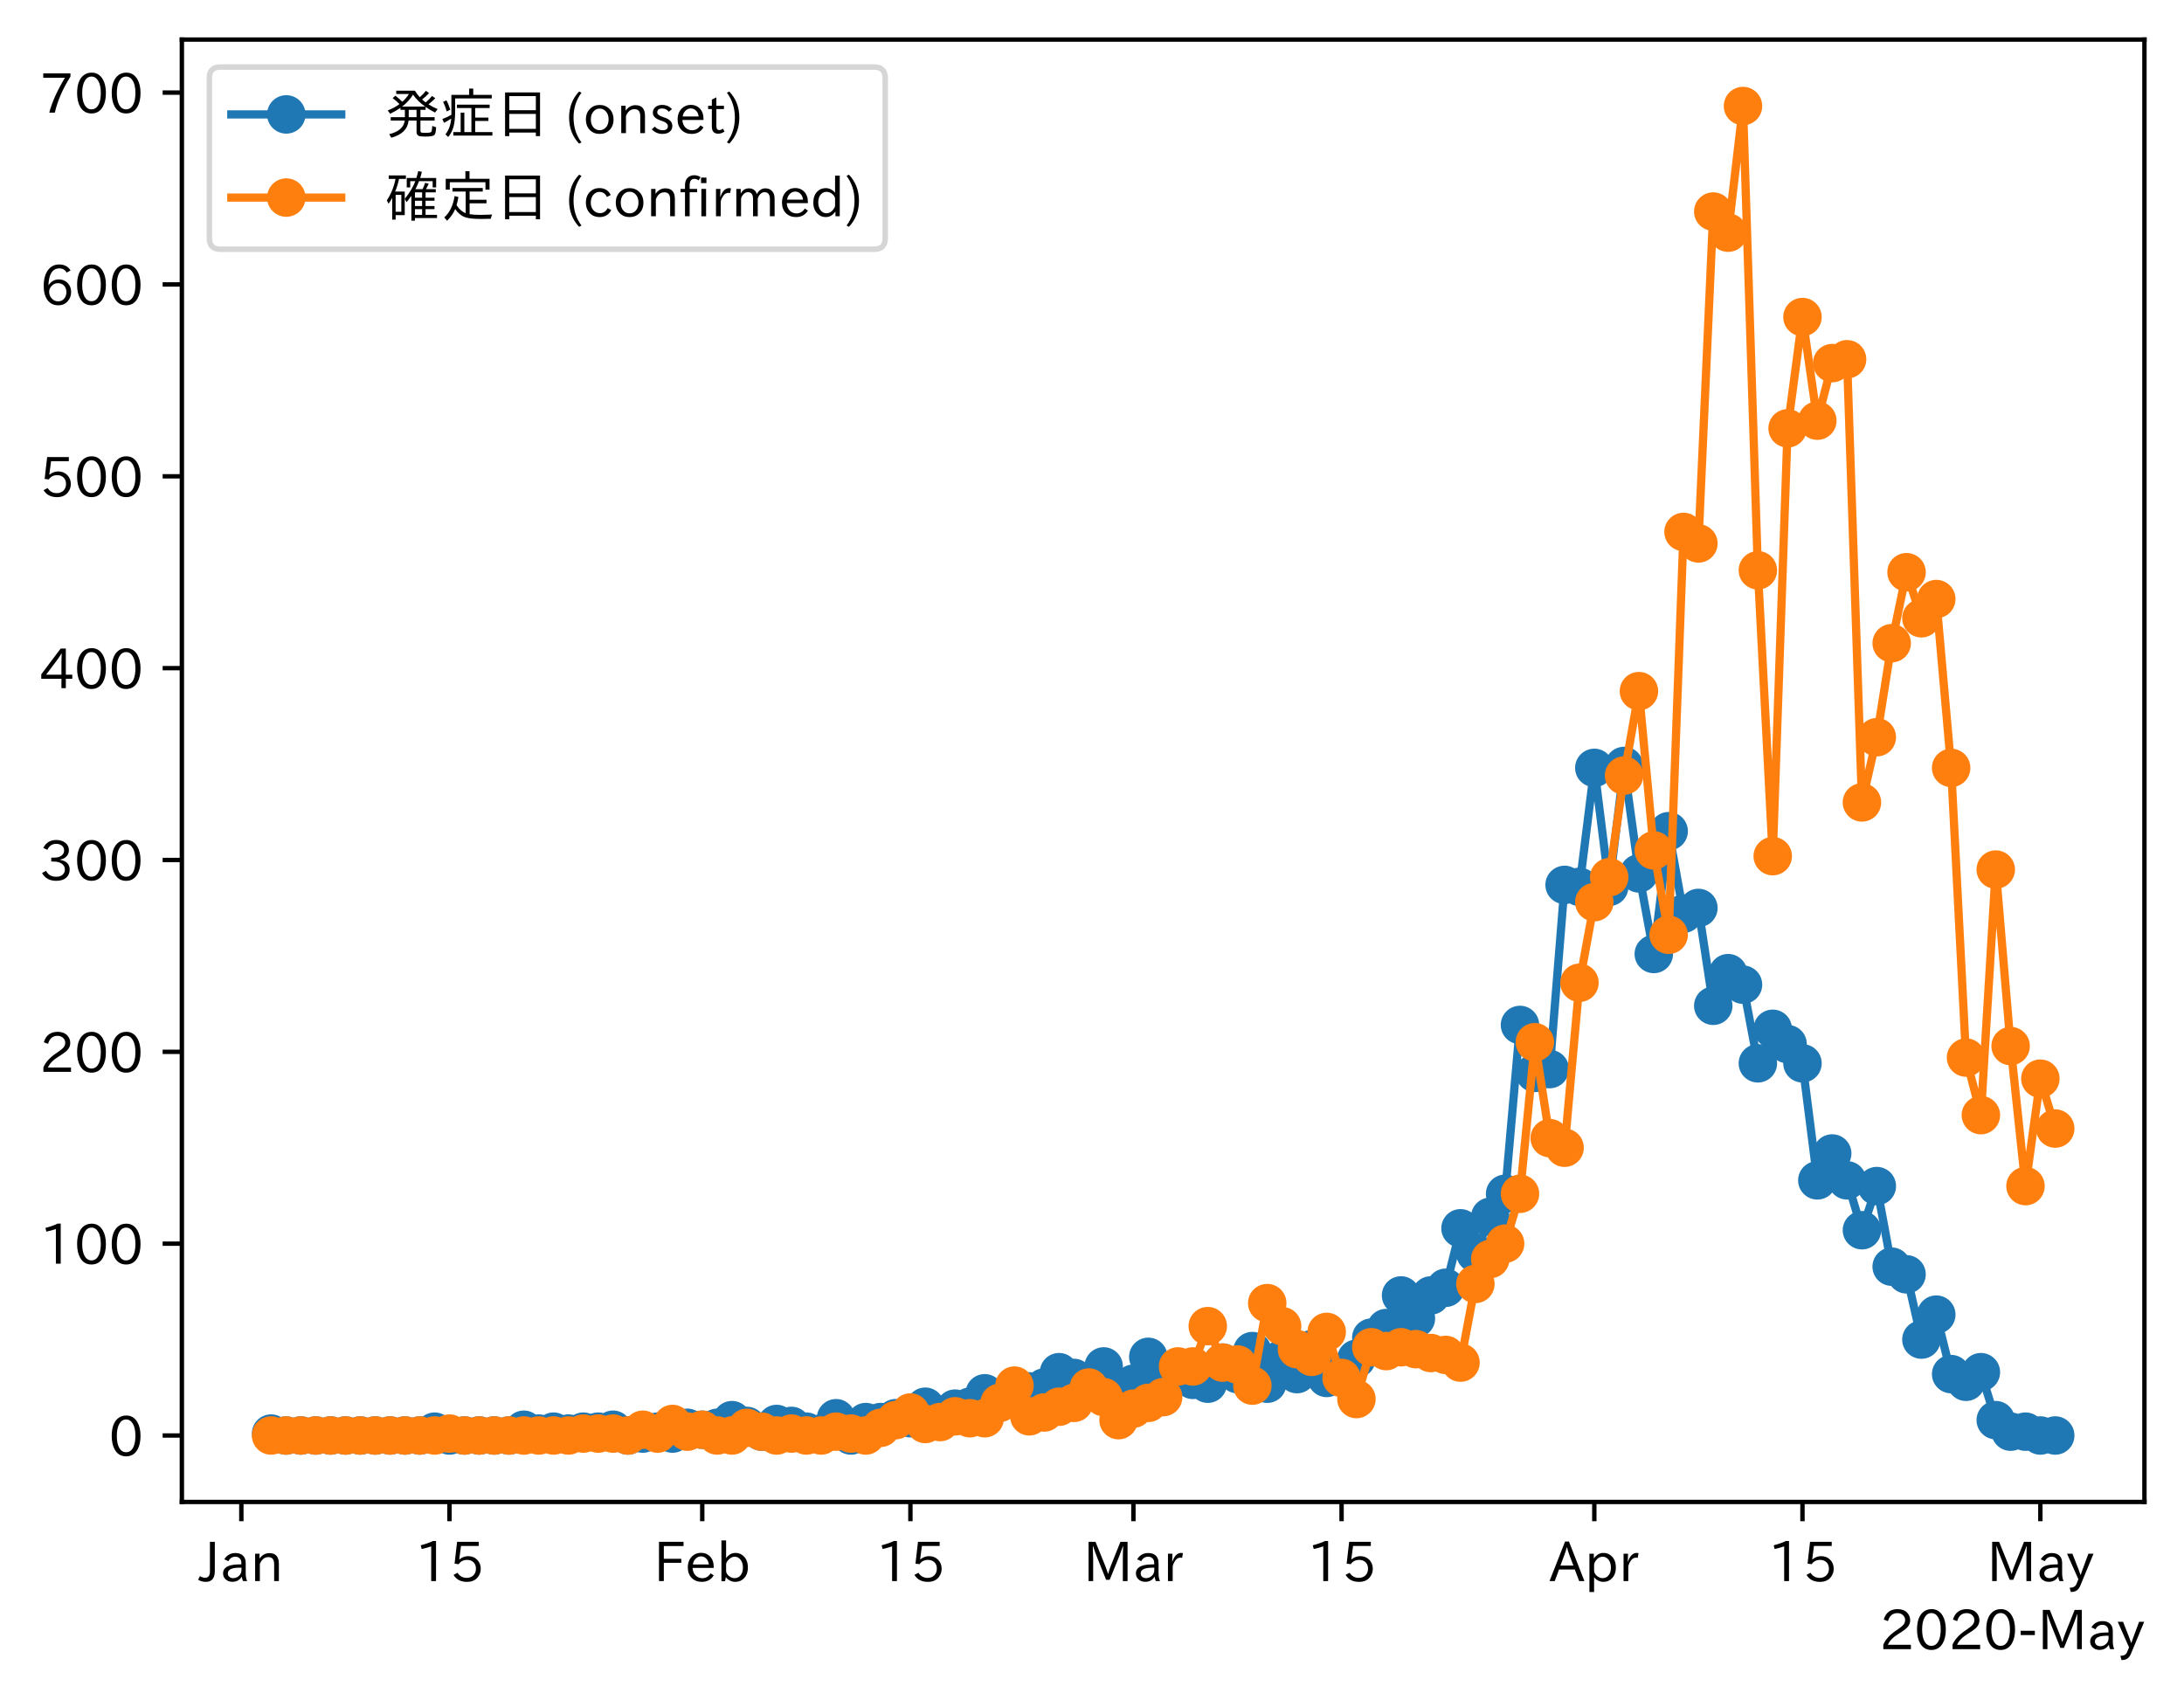 <?xml version="1.0" encoding="utf-8" standalone="no"?>
<!DOCTYPE svg PUBLIC "-//W3C//DTD SVG 1.1//EN"
  "http://www.w3.org/Graphics/SVG/1.1/DTD/svg11.dtd">
<!-- Created with matplotlib (https://matplotlib.org/) -->
<svg height="309.293pt" version="1.1" viewBox="0 0 397.415 309.293" width="397.415pt" xmlns="http://www.w3.org/2000/svg" xmlns:xlink="http://www.w3.org/1999/xlink">
 <defs>
  <style type="text/css">
*{stroke-linecap:butt;stroke-linejoin:round;}
  </style>
 </defs>
 <g id="figure_1">
  <g id="patch_1">
   <path d="M 0 309.293 
L 397.415 309.293 
L 397.415 0 
L 0 0 
z
" style="fill:#ffffff;"/>
  </g>
  <g id="axes_1">
   <g id="patch_2">
    <path d="M 33.095 273.312 
L 390.215 273.312 
L 390.215 7.2 
L 33.095 7.2 
z
" style="fill:#ffffff;"/>
   </g>
   <g id="matplotlib.axis_1">
    <g id="xtick_1">
     <g id="line2d_1">
      <defs>
       <path d="M 0 0 
L 0 3.5 
" id="maafa042afc" style="stroke:#000000;stroke-width:0.8;"/>
      </defs>
      <g>
       <use style="stroke:#000000;stroke-width:0.8;" x="43.917" xlink:href="#maafa042afc" y="273.312"/>
      </g>
     </g>
     <g id="text_1">
      <!-- Jan -->
      <defs>
       <path d="M 28.422 72.406 
L 28.422 19.281 
Q 28.422 -0.484 11.922 -0.484 
Q 4.734 -0.484 -1.953 3.266 
L 1.312 10.062 
Q 5.906 6.984 10.844 6.984 
Q 19.531 6.984 19.531 18.797 
L 19.531 72.406 
z
" id="IPAexGothic-74"/>
       <path d="M 49.312 0.984 
L 41.75 0.984 
Q 39.984 4.734 39.547 8.688 
L 39.203 8.688 
Q 33.547 -0.391 22.312 -0.391 
Q 14.594 -0.391 9.719 4.5 
Q 5.422 8.797 5.422 14.984 
Q 5.422 30.422 32.031 31.203 
L 38.719 31.391 
L 38.719 33.984 
Q 38.719 39.203 35.75 42.188 
Q 32.625 45.312 27.734 45.312 
Q 19.344 45.312 15.141 37.156 
L 7.719 40.578 
Q 14.656 52 27.938 52 
Q 37.109 52 42.047 46.875 
Q 46.625 42.281 46.625 33.891 
L 46.625 15.578 
Q 46.625 6.25 49.312 0.984 
z
M 38.922 25.391 
L 33.453 25.297 
Q 14.109 24.859 14.109 14.891 
Q 14.109 11.375 16.406 9.078 
Q 19.234 6.297 23.828 6.297 
Q 30.219 6.297 34.906 10.984 
Q 38.922 15.141 38.922 21 
z
" id="IPAexGothic-97"/>
       <path d="M 52 0.984 
L 43.406 0.984 
L 43.406 31.891 
Q 43.406 44.578 32.906 44.578 
Q 22.312 44.578 17.391 31.891 
L 17.391 0.984 
L 8.797 0.984 
L 8.797 50.781 
L 16.797 50.781 
L 16.797 41.797 
Q 23.828 51.812 34.719 51.812 
Q 52 51.812 52 32.375 
z
" id="IPAexGothic-110"/>
      </defs>
      <g transform="translate(36.248 287.803)scale(0.1 -0.1)">
       <use xlink:href="#IPAexGothic-74"/>
       <use x="37.988" xlink:href="#IPAexGothic-97"/>
       <use x="92.969" xlink:href="#IPAexGothic-110"/>
      </g>
     </g>
    </g>
    <g id="xtick_2">
     <g id="line2d_2">
      <g>
       <use style="stroke:#000000;stroke-width:0.8;" x="81.793" xlink:href="#maafa042afc" y="273.312"/>
      </g>
     </g>
     <g id="text_2">
      <!-- 15 -->
      <defs>
       <path d="M 38.484 0.984 
L 29.688 0.984 
L 29.688 64.109 
Q 21.438 61.281 12.312 59.328 
L 10.688 66.109 
Q 23.734 69.391 32.906 73.922 
L 38.484 73.922 
z
" id="IPAexGothic-49"/>
       <path d="M 18.406 40.672 
Q 25.531 46.297 33.938 46.297 
Q 44 46.297 50.641 39.5 
Q 56.844 33.016 56.844 23.391 
Q 56.844 14.656 51.516 8.016 
Q 44.828 -0.484 31.734 -0.484 
Q 14.984 -0.484 7.328 12.25 
L 14.656 16.062 
Q 20.453 6.781 31.453 6.781 
Q 38.531 6.781 43.266 11.188 
Q 48.141 15.828 48.141 23.484 
Q 48.141 30.719 43.844 35.016 
Q 39.359 39.5 32.125 39.5 
Q 21.969 39.5 16.75 31.688 
L 9.234 32.672 
L 13.812 72.406 
L 53.219 72.406 
L 53.219 64.891 
L 20.953 64.891 
L 17.719 40.672 
z
" id="IPAexGothic-53"/>
      </defs>
      <g transform="translate(75.495 287.803)scale(0.1 -0.1)">
       <use xlink:href="#IPAexGothic-49"/>
       <use x="62.988" xlink:href="#IPAexGothic-53"/>
      </g>
     </g>
    </g>
    <g id="xtick_3">
     <g id="line2d_3">
      <g>
       <use style="stroke:#000000;stroke-width:0.8;" x="127.786" xlink:href="#maafa042afc" y="273.312"/>
      </g>
     </g>
     <g id="text_3">
      <!-- Feb -->
      <defs>
       <path d="M 54.203 64.703 
L 18.312 64.703 
L 18.312 41.5 
L 50.094 41.5 
L 50.094 34.188 
L 18.312 34.188 
L 18.312 0.984 
L 9.516 0.984 
L 9.516 72.406 
L 54.203 72.406 
z
" id="IPAexGothic-70"/>
       <path d="M 13.484 24.906 
Q 13.922 16.266 18.891 11.281 
Q 23.969 6.203 31.203 6.203 
Q 40.719 6.203 46.297 15.094 
L 51.906 11.375 
Q 44.828 -0.484 30.172 -0.484 
Q 19.094 -0.484 11.969 6.594 
Q 4.781 13.812 4.781 25.641 
Q 4.781 38.188 12.312 45.703 
Q 19 52.391 29 52.391 
Q 38.422 52.391 44.781 46.188 
Q 51.906 38.969 51.906 26.906 
L 51.906 24.906 
z
M 43.062 31.203 
Q 42.328 37.984 38.281 41.891 
Q 34.281 45.906 28.812 45.906 
Q 22.469 45.906 17.969 40.484 
Q 14.891 36.812 13.969 31.203 
z
" id="IPAexGothic-101"/>
       <path d="M 17.578 42.672 
Q 24.219 52.203 34.672 52.203 
Q 43.562 52.203 49.859 45.906 
Q 57.172 38.578 57.172 25.688 
Q 57.172 13.094 49.859 5.812 
Q 43.562 -0.484 34.469 -0.484 
Q 24.359 -0.484 17 8.062 
L 15.766 0.688 
L 9.078 0.688 
L 9.078 74.906 
L 17.578 74.906 
z
M 17.578 31.203 
L 17.578 19.578 
Q 17.578 13.875 23.875 9.375 
Q 28.172 6.297 33.109 6.297 
Q 38.875 6.297 42.875 10.297 
Q 48.188 15.766 48.188 25.484 
Q 48.188 34.281 43.797 39.891 
Q 39.453 45.312 33.203 45.312 
Q 27.484 45.312 22.469 40.281 
Q 17.578 35.406 17.578 31.203 
z
" id="IPAexGothic-98"/>
      </defs>
      <g transform="translate(118.963 287.803)scale(0.1 -0.1)">
       <use xlink:href="#IPAexGothic-70"/>
       <use x="57.178" xlink:href="#IPAexGothic-101"/>
       <use x="114.062" xlink:href="#IPAexGothic-98"/>
      </g>
     </g>
    </g>
    <g id="xtick_4">
     <g id="line2d_4">
      <g>
       <use style="stroke:#000000;stroke-width:0.8;" x="165.663" xlink:href="#maafa042afc" y="273.312"/>
      </g>
     </g>
     <g id="text_4">
      <!-- 15 -->
      <g transform="translate(159.364 287.803)scale(0.1 -0.1)">
       <use xlink:href="#IPAexGothic-49"/>
       <use x="62.988" xlink:href="#IPAexGothic-53"/>
      </g>
     </g>
    </g>
    <g id="xtick_5">
     <g id="line2d_5">
      <g>
       <use style="stroke:#000000;stroke-width:0.8;" x="206.244" xlink:href="#maafa042afc" y="273.312"/>
      </g>
     </g>
     <g id="text_5">
      <!-- Mar -->
      <defs>
       <path d="M 80.422 0.984 
L 71.828 0.984 
L 71.828 39.594 
Q 71.828 51.266 72.406 64.594 
L 72.016 64.594 
Q 68.062 53.266 63.531 41.797 
L 47.906 3.266 
L 41.406 3.266 
L 25.641 42.578 
Q 20.75 54.781 17.625 64.703 
L 17.234 64.703 
Q 17.828 48.922 17.828 39.891 
L 17.828 0.984 
L 9.516 0.984 
L 9.516 72.406 
L 22.125 72.406 
L 39.109 30.375 
Q 42.141 23 44.828 14.156 
L 45.125 14.156 
Q 47.312 22.125 50.531 30.172 
L 67.438 72.406 
L 80.422 72.406 
z
" id="IPAexGothic-77"/>
       <path d="M 36.078 51.812 
L 34.578 43.266 
Q 32.906 43.609 31.594 43.609 
Q 25.828 43.609 22.078 38.188 
Q 17.391 31.344 17.391 26.172 
L 17.391 0.984 
L 8.797 0.984 
L 8.797 50.781 
L 16.891 50.781 
L 16.5 35.984 
L 16.703 35.984 
Q 22.219 52.203 32.766 52.203 
Q 34.469 52.203 36.078 51.812 
z
" id="IPAexGothic-114"/>
      </defs>
      <g transform="translate(197.135 287.803)scale(0.1 -0.1)">
       <use xlink:href="#IPAexGothic-77"/>
       <use x="90.186" xlink:href="#IPAexGothic-97"/>
       <use x="145.166" xlink:href="#IPAexGothic-114"/>
      </g>
     </g>
    </g>
    <g id="xtick_6">
     <g id="line2d_6">
      <g>
       <use style="stroke:#000000;stroke-width:0.8;" x="244.121" xlink:href="#maafa042afc" y="273.312"/>
      </g>
     </g>
     <g id="text_6">
      <!-- 15 -->
      <g transform="translate(237.822 287.803)scale(0.1 -0.1)">
       <use xlink:href="#IPAexGothic-49"/>
       <use x="62.988" xlink:href="#IPAexGothic-53"/>
      </g>
     </g>
    </g>
    <g id="xtick_7">
     <g id="line2d_7">
      <g>
       <use style="stroke:#000000;stroke-width:0.8;" x="290.113" xlink:href="#maafa042afc" y="273.312"/>
      </g>
     </g>
     <g id="text_7">
      <!-- Apr -->
      <defs>
       <path d="M 63.375 0.984 
L 53.812 0.984 
L 45.906 22.016 
L 17.188 22.016 
L 9.422 0.984 
L -0.094 0.984 
L 28.219 72.906 
L 35.297 72.906 
z
M 43.406 29.109 
L 36.188 48.094 
Q 33.203 56.062 31.688 62.5 
L 31.391 62.5 
Q 29.641 55.672 26.812 48.094 
L 19.734 29.109 
z
" id="IPAexGothic-65"/>
       <path d="M 16.797 42 
Q 23.828 52.203 34.469 52.203 
Q 43.266 52.203 49.562 45.906 
Q 56.891 38.578 56.891 25.688 
Q 56.891 13.141 49.656 5.812 
Q 43.359 -0.484 34.375 -0.484 
Q 24.516 -0.484 17.281 7.766 
L 17.281 -19 
L 8.797 -19 
L 8.797 50.781 
L 16.797 50.781 
z
M 17.281 30.469 
L 17.281 20.172 
Q 17.281 14.016 23.688 9.375 
Q 27.984 6.297 32.906 6.297 
Q 38.578 6.297 42.578 10.297 
Q 47.906 15.578 47.906 25.484 
Q 47.906 34.375 43.5 39.984 
Q 39.109 45.312 32.812 45.312 
Q 25.875 45.312 20.906 38.812 
Q 17.281 34.125 17.281 30.469 
z
" id="IPAexGothic-112"/>
      </defs>
      <g transform="translate(281.971 287.803)scale(0.1 -0.1)">
       <use xlink:href="#IPAexGothic-65"/>
       <use x="63.721" xlink:href="#IPAexGothic-112"/>
       <use x="125.83" xlink:href="#IPAexGothic-114"/>
      </g>
     </g>
    </g>
    <g id="xtick_8">
     <g id="line2d_8">
      <g>
       <use style="stroke:#000000;stroke-width:0.8;" x="327.99" xlink:href="#maafa042afc" y="273.312"/>
      </g>
     </g>
     <g id="text_8">
      <!-- 15 -->
      <g transform="translate(321.691 287.803)scale(0.1 -0.1)">
       <use xlink:href="#IPAexGothic-49"/>
       <use x="62.988" xlink:href="#IPAexGothic-53"/>
      </g>
     </g>
    </g>
    <g id="xtick_9">
     <g id="line2d_9">
      <g>
       <use style="stroke:#000000;stroke-width:0.8;" x="371.277" xlink:href="#maafa042afc" y="273.312"/>
      </g>
     </g>
     <g id="text_9">
      <!-- May -->
      <defs>
       <path d="M 48.781 50.781 
L 24.609 -7.625 
Q 19.969 -18.797 8.594 -18.797 
L 7.469 -18.797 
L 5.375 -10.984 
L 6.984 -10.984 
Q 15.141 -10.984 17.969 -3.719 
L 21.188 4.297 
L 0.594 50.781 
L 10.297 50.781 
L 21.297 22.797 
Q 23.875 16.016 25.094 12.203 
L 25.391 12.203 
Q 27.344 18.266 29.109 22.797 
L 39.5 50.781 
z
" id="IPAexGothic-121"/>
      </defs>
      <g transform="translate(361.558 287.803)scale(0.1 -0.1)">
       <use xlink:href="#IPAexGothic-77"/>
       <use x="90.186" xlink:href="#IPAexGothic-97"/>
       <use x="145.166" xlink:href="#IPAexGothic-121"/>
      </g>
     </g>
    </g>
    <g id="text_10">
     <!-- 2020-May -->
     <defs>
      <path d="M 57.172 0.984 
L 6.984 0.984 
L 6.984 9.281 
Q 12.891 23.047 29.594 34.422 
L 32.375 36.281 
Q 40.922 42.141 43.609 45.406 
Q 46.688 49.266 46.688 53.812 
Q 46.688 58.938 43.062 62.547 
Q 39.062 66.547 32.562 66.547 
Q 19.531 66.547 15.484 52 
L 7.766 54.781 
Q 13.328 73.828 33.062 73.828 
Q 43.844 73.828 50.25 67.438 
Q 55.859 61.672 55.859 53.516 
Q 55.859 47.469 52.25 42.531 
Q 48.922 37.75 36.969 30.281 
L 34.859 29 
Q 19.625 19.578 15.281 8.891 
L 57.172 8.891 
z
" id="IPAexGothic-50"/>
      <path d="M 31.844 73.828 
Q 45.016 73.828 52.094 61.625 
Q 57.719 51.953 57.719 36.625 
Q 57.719 21.438 52.094 11.578 
Q 45.125 -0.484 31.5 -0.484 
Q 17.922 -0.484 10.938 11.578 
Q 5.328 21.438 5.328 36.719 
Q 5.328 58.016 15.625 67.719 
Q 22.172 73.828 31.844 73.828 
z
M 31.5 66.656 
Q 23.688 66.656 19.188 58.734 
Q 14.594 50.734 14.594 36.625 
Q 14.594 22.75 19.094 14.797 
Q 23.641 6.984 31.5 6.984 
Q 40.922 6.984 45.453 18.016 
Q 48.438 25.344 48.438 37.109 
Q 48.438 50.875 43.844 58.734 
Q 39.203 66.656 31.5 66.656 
z
" id="IPAexGothic-48"/>
      <path d="M 30.766 26.609 
L 4.984 26.609 
L 4.984 34.422 
L 30.766 34.422 
z
" id="IPAexGothic-45"/>
     </defs>
     <g transform="translate(342.003 300.193)scale(0.1 -0.1)">
      <use xlink:href="#IPAexGothic-50"/>
      <use x="62.988" xlink:href="#IPAexGothic-48"/>
      <use x="125.977" xlink:href="#IPAexGothic-50"/>
      <use x="188.965" xlink:href="#IPAexGothic-48"/>
      <use x="251.953" xlink:href="#IPAexGothic-45"/>
      <use x="287.744" xlink:href="#IPAexGothic-77"/>
      <use x="377.93" xlink:href="#IPAexGothic-97"/>
      <use x="432.91" xlink:href="#IPAexGothic-121"/>
     </g>
    </g>
   </g>
   <g id="matplotlib.axis_2">
    <g id="ytick_1">
     <g id="line2d_10">
      <defs>
       <path d="M 0 0 
L -3.5 0 
" id="mc129d4bfc8" style="stroke:#000000;stroke-width:0.8;"/>
      </defs>
      <g>
       <use style="stroke:#000000;stroke-width:0.8;" x="33.095" xlink:href="#mc129d4bfc8" y="261.216"/>
      </g>
     </g>
     <g id="text_11">
      <!-- 0 -->
      <g transform="translate(19.797 264.961)scale(0.1 -0.1)">
       <use xlink:href="#IPAexGothic-48"/>
      </g>
     </g>
    </g>
    <g id="ytick_2">
     <g id="line2d_11">
      <g>
       <use style="stroke:#000000;stroke-width:0.8;" x="33.095" xlink:href="#mc129d4bfc8" y="226.307"/>
      </g>
     </g>
     <g id="text_12">
      <!-- 100 -->
      <g transform="translate(7.2 230.052)scale(0.1 -0.1)">
       <use xlink:href="#IPAexGothic-49"/>
       <use x="62.988" xlink:href="#IPAexGothic-48"/>
       <use x="125.977" xlink:href="#IPAexGothic-48"/>
      </g>
     </g>
    </g>
    <g id="ytick_3">
     <g id="line2d_12">
      <g>
       <use style="stroke:#000000;stroke-width:0.8;" x="33.095" xlink:href="#mc129d4bfc8" y="191.398"/>
      </g>
     </g>
     <g id="text_13">
      <!-- 200 -->
      <g transform="translate(7.2 195.143)scale(0.1 -0.1)">
       <use xlink:href="#IPAexGothic-50"/>
       <use x="62.988" xlink:href="#IPAexGothic-48"/>
       <use x="125.977" xlink:href="#IPAexGothic-48"/>
      </g>
     </g>
    </g>
    <g id="ytick_4">
     <g id="line2d_13">
      <g>
       <use style="stroke:#000000;stroke-width:0.8;" x="33.095" xlink:href="#mc129d4bfc8" y="156.489"/>
      </g>
     </g>
     <g id="text_14">
      <!-- 300 -->
      <defs>
       <path d="M 37.203 37.797 
Q 54.781 34.625 54.781 19.969 
Q 54.781 11.188 48.875 5.562 
Q 42.328 -0.484 30.375 -0.484 
Q 12.453 -0.484 4.5 13.766 
L 11.812 17.672 
Q 17.328 6.891 30.281 6.891 
Q 37.891 6.891 42.094 10.797 
Q 46.094 14.5 46.094 20.172 
Q 46.094 26.859 40.094 30.906 
Q 34.625 34.578 25.688 34.578 
L 21.297 34.578 
L 21.297 41.703 
L 25.875 41.703 
Q 34.859 41.703 39.594 45.125 
Q 44.672 48.734 44.672 54.828 
Q 44.672 61.469 38.969 64.656 
Q 35.297 66.844 30.172 66.844 
Q 19.344 66.844 14.109 55.906 
L 6.781 59.422 
Q 14.016 73.828 30.281 73.828 
Q 40.578 73.828 46.969 68.656 
Q 53.375 63.578 53.375 55.219 
Q 53.375 47.312 47.172 42.281 
Q 43.172 39.062 37.203 38.188 
z
" id="IPAexGothic-51"/>
      </defs>
      <g transform="translate(7.2 160.234)scale(0.1 -0.1)">
       <use xlink:href="#IPAexGothic-51"/>
       <use x="62.988" xlink:href="#IPAexGothic-48"/>
       <use x="125.977" xlink:href="#IPAexGothic-48"/>
      </g>
     </g>
    </g>
    <g id="ytick_5">
     <g id="line2d_14">
      <g>
       <use style="stroke:#000000;stroke-width:0.8;" x="33.095" xlink:href="#mc129d4bfc8" y="121.58"/>
      </g>
     </g>
     <g id="text_15">
      <!-- 400 -->
      <defs>
       <path d="M 59.578 18.109 
L 47.797 18.109 
L 47.797 0.984 
L 39.797 0.984 
L 39.797 18.109 
L 3.078 18.109 
L 3.078 26.125 
L 38.375 73.094 
L 47.797 73.094 
L 47.797 25.531 
L 59.578 25.531 
z
M 40.281 64.203 
L 39.984 64.203 
Q 35.594 57.125 31.297 51.312 
L 11.859 25.531 
L 39.797 25.531 
L 39.797 49.125 
Q 39.797 54.391 40.281 64.203 
z
" id="IPAexGothic-52"/>
      </defs>
      <g transform="translate(7.2 125.325)scale(0.1 -0.1)">
       <use xlink:href="#IPAexGothic-52"/>
       <use x="62.988" xlink:href="#IPAexGothic-48"/>
       <use x="125.977" xlink:href="#IPAexGothic-48"/>
      </g>
     </g>
    </g>
    <g id="ytick_6">
     <g id="line2d_15">
      <g>
       <use style="stroke:#000000;stroke-width:0.8;" x="33.095" xlink:href="#mc129d4bfc8" y="86.671"/>
      </g>
     </g>
     <g id="text_16">
      <!-- 500 -->
      <g transform="translate(7.2 90.416)scale(0.1 -0.1)">
       <use xlink:href="#IPAexGothic-53"/>
       <use x="62.988" xlink:href="#IPAexGothic-48"/>
       <use x="125.977" xlink:href="#IPAexGothic-48"/>
      </g>
     </g>
    </g>
    <g id="ytick_7">
     <g id="line2d_16">
      <g>
       <use style="stroke:#000000;stroke-width:0.8;" x="33.095" xlink:href="#mc129d4bfc8" y="51.761"/>
      </g>
     </g>
     <g id="text_17">
      <!-- 600 -->
      <defs>
       <path d="M 16.5 36.375 
Q 23.578 46.578 34.906 46.578 
Q 45.406 46.578 51.812 39.266 
Q 57.422 32.906 57.422 23.781 
Q 57.422 13.812 51.125 6.781 
Q 44.578 -0.484 34.031 -0.484 
Q 21.484 -0.484 14.406 9.078 
Q 7.516 18.406 7.516 34.812 
Q 7.516 53.516 15.828 64.203 
Q 23.344 73.828 35.5 73.828 
Q 49.859 73.828 56.391 62.891 
L 49.219 58.984 
Q 45.219 66.656 35.938 66.656 
Q 17.484 66.656 16.109 36.375 
z
M 33.453 39.797 
Q 26.312 39.797 21.625 34.469 
Q 17.438 29.688 17.438 24.078 
Q 17.438 18.062 21.141 13.188 
Q 26.125 6.688 33.734 6.688 
Q 41.703 6.688 45.953 13.188 
Q 48.828 17.625 48.828 23.484 
Q 48.828 30.375 45.016 34.812 
Q 40.625 39.797 33.453 39.797 
z
" id="IPAexGothic-54"/>
      </defs>
      <g transform="translate(7.2 55.507)scale(0.1 -0.1)">
       <use xlink:href="#IPAexGothic-54"/>
       <use x="62.988" xlink:href="#IPAexGothic-48"/>
       <use x="125.977" xlink:href="#IPAexGothic-48"/>
      </g>
     </g>
    </g>
    <g id="ytick_8">
     <g id="line2d_17">
      <g>
       <use style="stroke:#000000;stroke-width:0.8;" x="33.095" xlink:href="#mc129d4bfc8" y="16.852"/>
      </g>
     </g>
     <g id="text_18">
      <!-- 700 -->
      <defs>
       <path d="M 56.203 66.609 
Q 34.969 32.906 27.781 0.984 
L 17.672 0.984 
Q 24.703 28.656 46.094 64.5 
L 6.688 64.5 
L 6.688 72.406 
L 56.203 72.406 
z
" id="IPAexGothic-55"/>
      </defs>
      <g transform="translate(7.2 20.598)scale(0.1 -0.1)">
       <use xlink:href="#IPAexGothic-55"/>
       <use x="62.988" xlink:href="#IPAexGothic-48"/>
       <use x="125.977" xlink:href="#IPAexGothic-48"/>
      </g>
     </g>
    </g>
   </g>
   <g id="line2d_18">
    <path clip-path="url(#p20243b61bd)" d="M 49.328 260.867 
L 52.033 261.216 
L 54.739 261.216 
L 57.444 261.216 
L 60.15 261.216 
L 62.855 261.216 
L 65.561 261.216 
L 68.266 261.216 
L 70.972 261.216 
L 73.677 261.216 
L 76.383 261.216 
L 79.088 260.518 
L 81.793 261.216 
L 84.499 261.216 
L 87.204 261.216 
L 89.91 261.216 
L 92.615 261.216 
L 95.321 260.169 
L 98.026 260.867 
L 100.732 260.518 
L 103.437 260.867 
L 106.143 260.518 
L 108.848 260.518 
L 111.553 260.169 
L 114.259 261.216 
L 116.964 260.867 
L 119.67 260.518 
L 122.375 260.867 
L 125.081 259.82 
L 127.786 260.169 
L 130.492 259.82 
L 133.197 258.423 
L 135.903 259.471 
L 138.608 260.518 
L 141.313 259.121 
L 144.019 259.471 
L 146.724 260.518 
L 149.43 260.867 
L 152.135 258.074 
L 154.841 261.216 
L 157.546 258.772 
L 160.252 258.772 
L 162.957 258.074 
L 165.663 258.074 
L 168.368 255.98 
L 171.073 257.376 
L 173.779 256.329 
L 176.484 255.98 
L 179.19 253.536 
L 181.895 254.932 
L 184.601 254.234 
L 187.306 253.187 
L 190.012 252.489 
L 192.717 249.696 
L 195.423 250.743 
L 198.128 252.489 
L 200.833 248.649 
L 203.539 252.489 
L 206.244 251.791 
L 208.95 246.903 
L 211.655 252.489 
L 214.361 250.045 
L 217.066 251.092 
L 219.772 251.791 
L 222.477 247.951 
L 225.183 250.045 
L 227.888 245.856 
L 230.593 251.791 
L 233.299 247.252 
L 236.004 250.045 
L 238.71 245.507 
L 241.415 250.743 
L 244.121 249.696 
L 246.826 247.252 
L 249.532 243.412 
L 252.237 241.667 
L 254.943 235.732 
L 257.648 239.921 
L 260.353 235.732 
L 263.059 234.336 
L 265.764 223.514 
L 268.47 228.052 
L 271.175 221.42 
L 273.881 217.231 
L 276.586 186.511 
L 279.292 195.238 
L 281.997 194.54 
L 284.703 161.027 
L 287.408 161.376 
L 290.113 139.732 
L 292.819 161.376 
L 295.524 139.383 
L 298.23 158.932 
L 300.935 173.594 
L 303.641 151.252 
L 306.346 166.263 
L 309.052 165.216 
L 311.757 183.02 
L 314.463 177.085 
L 317.168 179.18 
L 319.873 193.492 
L 322.579 187.209 
L 325.284 190.001 
L 327.99 193.492 
L 330.695 214.787 
L 333.401 209.9 
L 336.106 214.787 
L 338.812 223.863 
L 341.517 215.834 
L 344.223 230.496 
L 346.928 231.892 
L 349.633 243.761 
L 352.339 239.223 
L 355.044 250.045 
L 357.75 251.441 
L 360.455 249.696 
L 363.161 258.423 
L 365.866 260.518 
L 368.572 260.518 
L 371.277 261.216 
L 373.983 261.216 
" style="fill:none;stroke:#1f77b4;stroke-linecap:square;stroke-width:1.5;"/>
    <defs>
     <path d="M 0 3 
C 0.796 3 1.559 2.684 2.121 2.121 
C 2.684 1.559 3 0.796 3 0 
C 3 -0.796 2.684 -1.559 2.121 -2.121 
C 1.559 -2.684 0.796 -3 0 -3 
C -0.796 -3 -1.559 -2.684 -2.121 -2.121 
C -2.684 -1.559 -3 -0.796 -3 0 
C -3 0.796 -2.684 1.559 -2.121 2.121 
C -1.559 2.684 -0.796 3 0 3 
z
" id="m8c5046b81a" style="stroke:#1f77b4;"/>
    </defs>
    <g clip-path="url(#p20243b61bd)">
     <use style="fill:#1f77b4;stroke:#1f77b4;" x="49.328" xlink:href="#m8c5046b81a" y="260.867"/>
     <use style="fill:#1f77b4;stroke:#1f77b4;" x="52.033" xlink:href="#m8c5046b81a" y="261.216"/>
     <use style="fill:#1f77b4;stroke:#1f77b4;" x="54.739" xlink:href="#m8c5046b81a" y="261.216"/>
     <use style="fill:#1f77b4;stroke:#1f77b4;" x="57.444" xlink:href="#m8c5046b81a" y="261.216"/>
     <use style="fill:#1f77b4;stroke:#1f77b4;" x="60.15" xlink:href="#m8c5046b81a" y="261.216"/>
     <use style="fill:#1f77b4;stroke:#1f77b4;" x="62.855" xlink:href="#m8c5046b81a" y="261.216"/>
     <use style="fill:#1f77b4;stroke:#1f77b4;" x="65.561" xlink:href="#m8c5046b81a" y="261.216"/>
     <use style="fill:#1f77b4;stroke:#1f77b4;" x="68.266" xlink:href="#m8c5046b81a" y="261.216"/>
     <use style="fill:#1f77b4;stroke:#1f77b4;" x="70.972" xlink:href="#m8c5046b81a" y="261.216"/>
     <use style="fill:#1f77b4;stroke:#1f77b4;" x="73.677" xlink:href="#m8c5046b81a" y="261.216"/>
     <use style="fill:#1f77b4;stroke:#1f77b4;" x="76.383" xlink:href="#m8c5046b81a" y="261.216"/>
     <use style="fill:#1f77b4;stroke:#1f77b4;" x="79.088" xlink:href="#m8c5046b81a" y="260.518"/>
     <use style="fill:#1f77b4;stroke:#1f77b4;" x="81.793" xlink:href="#m8c5046b81a" y="261.216"/>
     <use style="fill:#1f77b4;stroke:#1f77b4;" x="84.499" xlink:href="#m8c5046b81a" y="261.216"/>
     <use style="fill:#1f77b4;stroke:#1f77b4;" x="87.204" xlink:href="#m8c5046b81a" y="261.216"/>
     <use style="fill:#1f77b4;stroke:#1f77b4;" x="89.91" xlink:href="#m8c5046b81a" y="261.216"/>
     <use style="fill:#1f77b4;stroke:#1f77b4;" x="92.615" xlink:href="#m8c5046b81a" y="261.216"/>
     <use style="fill:#1f77b4;stroke:#1f77b4;" x="95.321" xlink:href="#m8c5046b81a" y="260.169"/>
     <use style="fill:#1f77b4;stroke:#1f77b4;" x="98.026" xlink:href="#m8c5046b81a" y="260.867"/>
     <use style="fill:#1f77b4;stroke:#1f77b4;" x="100.732" xlink:href="#m8c5046b81a" y="260.518"/>
     <use style="fill:#1f77b4;stroke:#1f77b4;" x="103.437" xlink:href="#m8c5046b81a" y="260.867"/>
     <use style="fill:#1f77b4;stroke:#1f77b4;" x="106.143" xlink:href="#m8c5046b81a" y="260.518"/>
     <use style="fill:#1f77b4;stroke:#1f77b4;" x="108.848" xlink:href="#m8c5046b81a" y="260.518"/>
     <use style="fill:#1f77b4;stroke:#1f77b4;" x="111.553" xlink:href="#m8c5046b81a" y="260.169"/>
     <use style="fill:#1f77b4;stroke:#1f77b4;" x="114.259" xlink:href="#m8c5046b81a" y="261.216"/>
     <use style="fill:#1f77b4;stroke:#1f77b4;" x="116.964" xlink:href="#m8c5046b81a" y="260.867"/>
     <use style="fill:#1f77b4;stroke:#1f77b4;" x="119.67" xlink:href="#m8c5046b81a" y="260.518"/>
     <use style="fill:#1f77b4;stroke:#1f77b4;" x="122.375" xlink:href="#m8c5046b81a" y="260.867"/>
     <use style="fill:#1f77b4;stroke:#1f77b4;" x="125.081" xlink:href="#m8c5046b81a" y="259.82"/>
     <use style="fill:#1f77b4;stroke:#1f77b4;" x="127.786" xlink:href="#m8c5046b81a" y="260.169"/>
     <use style="fill:#1f77b4;stroke:#1f77b4;" x="130.492" xlink:href="#m8c5046b81a" y="259.82"/>
     <use style="fill:#1f77b4;stroke:#1f77b4;" x="133.197" xlink:href="#m8c5046b81a" y="258.423"/>
     <use style="fill:#1f77b4;stroke:#1f77b4;" x="135.903" xlink:href="#m8c5046b81a" y="259.471"/>
     <use style="fill:#1f77b4;stroke:#1f77b4;" x="138.608" xlink:href="#m8c5046b81a" y="260.518"/>
     <use style="fill:#1f77b4;stroke:#1f77b4;" x="141.313" xlink:href="#m8c5046b81a" y="259.121"/>
     <use style="fill:#1f77b4;stroke:#1f77b4;" x="144.019" xlink:href="#m8c5046b81a" y="259.471"/>
     <use style="fill:#1f77b4;stroke:#1f77b4;" x="146.724" xlink:href="#m8c5046b81a" y="260.518"/>
     <use style="fill:#1f77b4;stroke:#1f77b4;" x="149.43" xlink:href="#m8c5046b81a" y="260.867"/>
     <use style="fill:#1f77b4;stroke:#1f77b4;" x="152.135" xlink:href="#m8c5046b81a" y="258.074"/>
     <use style="fill:#1f77b4;stroke:#1f77b4;" x="154.841" xlink:href="#m8c5046b81a" y="261.216"/>
     <use style="fill:#1f77b4;stroke:#1f77b4;" x="157.546" xlink:href="#m8c5046b81a" y="258.772"/>
     <use style="fill:#1f77b4;stroke:#1f77b4;" x="160.252" xlink:href="#m8c5046b81a" y="258.772"/>
     <use style="fill:#1f77b4;stroke:#1f77b4;" x="162.957" xlink:href="#m8c5046b81a" y="258.074"/>
     <use style="fill:#1f77b4;stroke:#1f77b4;" x="165.663" xlink:href="#m8c5046b81a" y="258.074"/>
     <use style="fill:#1f77b4;stroke:#1f77b4;" x="168.368" xlink:href="#m8c5046b81a" y="255.98"/>
     <use style="fill:#1f77b4;stroke:#1f77b4;" x="171.073" xlink:href="#m8c5046b81a" y="257.376"/>
     <use style="fill:#1f77b4;stroke:#1f77b4;" x="173.779" xlink:href="#m8c5046b81a" y="256.329"/>
     <use style="fill:#1f77b4;stroke:#1f77b4;" x="176.484" xlink:href="#m8c5046b81a" y="255.98"/>
     <use style="fill:#1f77b4;stroke:#1f77b4;" x="179.19" xlink:href="#m8c5046b81a" y="253.536"/>
     <use style="fill:#1f77b4;stroke:#1f77b4;" x="181.895" xlink:href="#m8c5046b81a" y="254.932"/>
     <use style="fill:#1f77b4;stroke:#1f77b4;" x="184.601" xlink:href="#m8c5046b81a" y="254.234"/>
     <use style="fill:#1f77b4;stroke:#1f77b4;" x="187.306" xlink:href="#m8c5046b81a" y="253.187"/>
     <use style="fill:#1f77b4;stroke:#1f77b4;" x="190.012" xlink:href="#m8c5046b81a" y="252.489"/>
     <use style="fill:#1f77b4;stroke:#1f77b4;" x="192.717" xlink:href="#m8c5046b81a" y="249.696"/>
     <use style="fill:#1f77b4;stroke:#1f77b4;" x="195.423" xlink:href="#m8c5046b81a" y="250.743"/>
     <use style="fill:#1f77b4;stroke:#1f77b4;" x="198.128" xlink:href="#m8c5046b81a" y="252.489"/>
     <use style="fill:#1f77b4;stroke:#1f77b4;" x="200.833" xlink:href="#m8c5046b81a" y="248.649"/>
     <use style="fill:#1f77b4;stroke:#1f77b4;" x="203.539" xlink:href="#m8c5046b81a" y="252.489"/>
     <use style="fill:#1f77b4;stroke:#1f77b4;" x="206.244" xlink:href="#m8c5046b81a" y="251.791"/>
     <use style="fill:#1f77b4;stroke:#1f77b4;" x="208.95" xlink:href="#m8c5046b81a" y="246.903"/>
     <use style="fill:#1f77b4;stroke:#1f77b4;" x="211.655" xlink:href="#m8c5046b81a" y="252.489"/>
     <use style="fill:#1f77b4;stroke:#1f77b4;" x="214.361" xlink:href="#m8c5046b81a" y="250.045"/>
     <use style="fill:#1f77b4;stroke:#1f77b4;" x="217.066" xlink:href="#m8c5046b81a" y="251.092"/>
     <use style="fill:#1f77b4;stroke:#1f77b4;" x="219.772" xlink:href="#m8c5046b81a" y="251.791"/>
     <use style="fill:#1f77b4;stroke:#1f77b4;" x="222.477" xlink:href="#m8c5046b81a" y="247.951"/>
     <use style="fill:#1f77b4;stroke:#1f77b4;" x="225.183" xlink:href="#m8c5046b81a" y="250.045"/>
     <use style="fill:#1f77b4;stroke:#1f77b4;" x="227.888" xlink:href="#m8c5046b81a" y="245.856"/>
     <use style="fill:#1f77b4;stroke:#1f77b4;" x="230.593" xlink:href="#m8c5046b81a" y="251.791"/>
     <use style="fill:#1f77b4;stroke:#1f77b4;" x="233.299" xlink:href="#m8c5046b81a" y="247.252"/>
     <use style="fill:#1f77b4;stroke:#1f77b4;" x="236.004" xlink:href="#m8c5046b81a" y="250.045"/>
     <use style="fill:#1f77b4;stroke:#1f77b4;" x="238.71" xlink:href="#m8c5046b81a" y="245.507"/>
     <use style="fill:#1f77b4;stroke:#1f77b4;" x="241.415" xlink:href="#m8c5046b81a" y="250.743"/>
     <use style="fill:#1f77b4;stroke:#1f77b4;" x="244.121" xlink:href="#m8c5046b81a" y="249.696"/>
     <use style="fill:#1f77b4;stroke:#1f77b4;" x="246.826" xlink:href="#m8c5046b81a" y="247.252"/>
     <use style="fill:#1f77b4;stroke:#1f77b4;" x="249.532" xlink:href="#m8c5046b81a" y="243.412"/>
     <use style="fill:#1f77b4;stroke:#1f77b4;" x="252.237" xlink:href="#m8c5046b81a" y="241.667"/>
     <use style="fill:#1f77b4;stroke:#1f77b4;" x="254.943" xlink:href="#m8c5046b81a" y="235.732"/>
     <use style="fill:#1f77b4;stroke:#1f77b4;" x="257.648" xlink:href="#m8c5046b81a" y="239.921"/>
     <use style="fill:#1f77b4;stroke:#1f77b4;" x="260.353" xlink:href="#m8c5046b81a" y="235.732"/>
     <use style="fill:#1f77b4;stroke:#1f77b4;" x="263.059" xlink:href="#m8c5046b81a" y="234.336"/>
     <use style="fill:#1f77b4;stroke:#1f77b4;" x="265.764" xlink:href="#m8c5046b81a" y="223.514"/>
     <use style="fill:#1f77b4;stroke:#1f77b4;" x="268.47" xlink:href="#m8c5046b81a" y="228.052"/>
     <use style="fill:#1f77b4;stroke:#1f77b4;" x="271.175" xlink:href="#m8c5046b81a" y="221.42"/>
     <use style="fill:#1f77b4;stroke:#1f77b4;" x="273.881" xlink:href="#m8c5046b81a" y="217.231"/>
     <use style="fill:#1f77b4;stroke:#1f77b4;" x="276.586" xlink:href="#m8c5046b81a" y="186.511"/>
     <use style="fill:#1f77b4;stroke:#1f77b4;" x="279.292" xlink:href="#m8c5046b81a" y="195.238"/>
     <use style="fill:#1f77b4;stroke:#1f77b4;" x="281.997" xlink:href="#m8c5046b81a" y="194.54"/>
     <use style="fill:#1f77b4;stroke:#1f77b4;" x="284.703" xlink:href="#m8c5046b81a" y="161.027"/>
     <use style="fill:#1f77b4;stroke:#1f77b4;" x="287.408" xlink:href="#m8c5046b81a" y="161.376"/>
     <use style="fill:#1f77b4;stroke:#1f77b4;" x="290.113" xlink:href="#m8c5046b81a" y="139.732"/>
     <use style="fill:#1f77b4;stroke:#1f77b4;" x="292.819" xlink:href="#m8c5046b81a" y="161.376"/>
     <use style="fill:#1f77b4;stroke:#1f77b4;" x="295.524" xlink:href="#m8c5046b81a" y="139.383"/>
     <use style="fill:#1f77b4;stroke:#1f77b4;" x="298.23" xlink:href="#m8c5046b81a" y="158.932"/>
     <use style="fill:#1f77b4;stroke:#1f77b4;" x="300.935" xlink:href="#m8c5046b81a" y="173.594"/>
     <use style="fill:#1f77b4;stroke:#1f77b4;" x="303.641" xlink:href="#m8c5046b81a" y="151.252"/>
     <use style="fill:#1f77b4;stroke:#1f77b4;" x="306.346" xlink:href="#m8c5046b81a" y="166.263"/>
     <use style="fill:#1f77b4;stroke:#1f77b4;" x="309.052" xlink:href="#m8c5046b81a" y="165.216"/>
     <use style="fill:#1f77b4;stroke:#1f77b4;" x="311.757" xlink:href="#m8c5046b81a" y="183.02"/>
     <use style="fill:#1f77b4;stroke:#1f77b4;" x="314.463" xlink:href="#m8c5046b81a" y="177.085"/>
     <use style="fill:#1f77b4;stroke:#1f77b4;" x="317.168" xlink:href="#m8c5046b81a" y="179.18"/>
     <use style="fill:#1f77b4;stroke:#1f77b4;" x="319.873" xlink:href="#m8c5046b81a" y="193.492"/>
     <use style="fill:#1f77b4;stroke:#1f77b4;" x="322.579" xlink:href="#m8c5046b81a" y="187.209"/>
     <use style="fill:#1f77b4;stroke:#1f77b4;" x="325.284" xlink:href="#m8c5046b81a" y="190.001"/>
     <use style="fill:#1f77b4;stroke:#1f77b4;" x="327.99" xlink:href="#m8c5046b81a" y="193.492"/>
     <use style="fill:#1f77b4;stroke:#1f77b4;" x="330.695" xlink:href="#m8c5046b81a" y="214.787"/>
     <use style="fill:#1f77b4;stroke:#1f77b4;" x="333.401" xlink:href="#m8c5046b81a" y="209.9"/>
     <use style="fill:#1f77b4;stroke:#1f77b4;" x="336.106" xlink:href="#m8c5046b81a" y="214.787"/>
     <use style="fill:#1f77b4;stroke:#1f77b4;" x="338.812" xlink:href="#m8c5046b81a" y="223.863"/>
     <use style="fill:#1f77b4;stroke:#1f77b4;" x="341.517" xlink:href="#m8c5046b81a" y="215.834"/>
     <use style="fill:#1f77b4;stroke:#1f77b4;" x="344.223" xlink:href="#m8c5046b81a" y="230.496"/>
     <use style="fill:#1f77b4;stroke:#1f77b4;" x="346.928" xlink:href="#m8c5046b81a" y="231.892"/>
     <use style="fill:#1f77b4;stroke:#1f77b4;" x="349.633" xlink:href="#m8c5046b81a" y="243.761"/>
     <use style="fill:#1f77b4;stroke:#1f77b4;" x="352.339" xlink:href="#m8c5046b81a" y="239.223"/>
     <use style="fill:#1f77b4;stroke:#1f77b4;" x="355.044" xlink:href="#m8c5046b81a" y="250.045"/>
     <use style="fill:#1f77b4;stroke:#1f77b4;" x="357.75" xlink:href="#m8c5046b81a" y="251.441"/>
     <use style="fill:#1f77b4;stroke:#1f77b4;" x="360.455" xlink:href="#m8c5046b81a" y="249.696"/>
     <use style="fill:#1f77b4;stroke:#1f77b4;" x="363.161" xlink:href="#m8c5046b81a" y="258.423"/>
     <use style="fill:#1f77b4;stroke:#1f77b4;" x="365.866" xlink:href="#m8c5046b81a" y="260.518"/>
     <use style="fill:#1f77b4;stroke:#1f77b4;" x="368.572" xlink:href="#m8c5046b81a" y="260.518"/>
     <use style="fill:#1f77b4;stroke:#1f77b4;" x="371.277" xlink:href="#m8c5046b81a" y="261.216"/>
     <use style="fill:#1f77b4;stroke:#1f77b4;" x="373.983" xlink:href="#m8c5046b81a" y="261.216"/>
    </g>
   </g>
   <g id="line2d_19">
    <path clip-path="url(#p20243b61bd)" d="M 49.328 261.216 
L 52.033 261.216 
L 54.739 261.216 
L 57.444 261.216 
L 60.15 261.216 
L 62.855 261.216 
L 65.561 261.216 
L 68.266 261.216 
L 70.972 261.216 
L 73.677 261.216 
L 76.383 261.216 
L 79.088 261.216 
L 81.793 260.867 
L 84.499 261.216 
L 87.204 261.216 
L 89.91 261.216 
L 92.615 261.216 
L 95.321 261.216 
L 98.026 261.216 
L 100.732 261.216 
L 103.437 261.216 
L 106.143 260.867 
L 108.848 260.867 
L 111.553 260.867 
L 114.259 261.216 
L 116.964 260.169 
L 119.67 260.867 
L 122.375 259.121 
L 125.081 260.518 
L 127.786 260.169 
L 130.492 261.216 
L 133.197 261.216 
L 135.903 259.82 
L 138.608 260.518 
L 141.313 261.216 
L 144.019 260.867 
L 146.724 261.216 
L 149.43 261.216 
L 152.135 260.518 
L 154.841 260.867 
L 157.546 261.216 
L 160.252 259.82 
L 162.957 258.423 
L 165.663 257.027 
L 168.368 259.121 
L 171.073 258.772 
L 173.779 257.725 
L 176.484 258.074 
L 179.19 258.074 
L 181.895 255.281 
L 184.601 252.14 
L 187.306 257.725 
L 190.012 257.027 
L 192.717 255.98 
L 195.423 255.281 
L 198.128 252.489 
L 200.833 254.234 
L 203.539 258.423 
L 206.244 256.329 
L 208.95 255.281 
L 211.655 254.234 
L 214.361 248.649 
L 217.066 248.649 
L 219.772 241.318 
L 222.477 247.951 
L 225.183 248.3 
L 227.888 252.14 
L 230.593 237.129 
L 233.299 241.318 
L 236.004 245.507 
L 238.71 246.903 
L 241.415 242.365 
L 244.121 250.743 
L 246.826 254.583 
L 249.532 245.158 
L 252.237 245.856 
L 254.943 245.158 
L 257.648 245.507 
L 260.353 246.205 
L 263.059 246.554 
L 265.764 247.951 
L 268.47 233.638 
L 271.175 229.1 
L 273.881 226.307 
L 276.586 217.231 
L 279.292 189.652 
L 281.997 207.107 
L 284.703 208.852 
L 287.408 178.831 
L 290.113 164.169 
L 292.819 159.631 
L 295.524 141.129 
L 298.23 125.769 
L 300.935 154.743 
L 303.641 170.103 
L 306.346 96.794 
L 309.052 98.889 
L 311.757 38.496 
L 314.463 42.336 
L 317.168 19.296 
L 319.873 103.776 
L 322.579 155.791 
L 325.284 77.943 
L 327.99 57.696 
L 330.695 76.547 
L 333.401 66.074 
L 336.106 65.376 
L 338.812 146.016 
L 341.517 134.147 
L 344.223 117.041 
L 346.928 104.125 
L 349.633 112.503 
L 352.339 109.012 
L 355.044 139.732 
L 357.75 192.445 
L 360.455 202.918 
L 363.161 158.234 
L 365.866 190.351 
L 368.572 215.834 
L 371.277 196.285 
L 373.983 205.361 
" style="fill:none;stroke:#ff7f0e;stroke-linecap:square;stroke-width:1.5;"/>
    <defs>
     <path d="M 0 3 
C 0.796 3 1.559 2.684 2.121 2.121 
C 2.684 1.559 3 0.796 3 0 
C 3 -0.796 2.684 -1.559 2.121 -2.121 
C 1.559 -2.684 0.796 -3 0 -3 
C -0.796 -3 -1.559 -2.684 -2.121 -2.121 
C -2.684 -1.559 -3 -0.796 -3 0 
C -3 0.796 -2.684 1.559 -2.121 2.121 
C -1.559 2.684 -0.796 3 0 3 
z
" id="m90b8c26eec" style="stroke:#ff7f0e;"/>
    </defs>
    <g clip-path="url(#p20243b61bd)">
     <use style="fill:#ff7f0e;stroke:#ff7f0e;" x="49.328" xlink:href="#m90b8c26eec" y="261.216"/>
     <use style="fill:#ff7f0e;stroke:#ff7f0e;" x="52.033" xlink:href="#m90b8c26eec" y="261.216"/>
     <use style="fill:#ff7f0e;stroke:#ff7f0e;" x="54.739" xlink:href="#m90b8c26eec" y="261.216"/>
     <use style="fill:#ff7f0e;stroke:#ff7f0e;" x="57.444" xlink:href="#m90b8c26eec" y="261.216"/>
     <use style="fill:#ff7f0e;stroke:#ff7f0e;" x="60.15" xlink:href="#m90b8c26eec" y="261.216"/>
     <use style="fill:#ff7f0e;stroke:#ff7f0e;" x="62.855" xlink:href="#m90b8c26eec" y="261.216"/>
     <use style="fill:#ff7f0e;stroke:#ff7f0e;" x="65.561" xlink:href="#m90b8c26eec" y="261.216"/>
     <use style="fill:#ff7f0e;stroke:#ff7f0e;" x="68.266" xlink:href="#m90b8c26eec" y="261.216"/>
     <use style="fill:#ff7f0e;stroke:#ff7f0e;" x="70.972" xlink:href="#m90b8c26eec" y="261.216"/>
     <use style="fill:#ff7f0e;stroke:#ff7f0e;" x="73.677" xlink:href="#m90b8c26eec" y="261.216"/>
     <use style="fill:#ff7f0e;stroke:#ff7f0e;" x="76.383" xlink:href="#m90b8c26eec" y="261.216"/>
     <use style="fill:#ff7f0e;stroke:#ff7f0e;" x="79.088" xlink:href="#m90b8c26eec" y="261.216"/>
     <use style="fill:#ff7f0e;stroke:#ff7f0e;" x="81.793" xlink:href="#m90b8c26eec" y="260.867"/>
     <use style="fill:#ff7f0e;stroke:#ff7f0e;" x="84.499" xlink:href="#m90b8c26eec" y="261.216"/>
     <use style="fill:#ff7f0e;stroke:#ff7f0e;" x="87.204" xlink:href="#m90b8c26eec" y="261.216"/>
     <use style="fill:#ff7f0e;stroke:#ff7f0e;" x="89.91" xlink:href="#m90b8c26eec" y="261.216"/>
     <use style="fill:#ff7f0e;stroke:#ff7f0e;" x="92.615" xlink:href="#m90b8c26eec" y="261.216"/>
     <use style="fill:#ff7f0e;stroke:#ff7f0e;" x="95.321" xlink:href="#m90b8c26eec" y="261.216"/>
     <use style="fill:#ff7f0e;stroke:#ff7f0e;" x="98.026" xlink:href="#m90b8c26eec" y="261.216"/>
     <use style="fill:#ff7f0e;stroke:#ff7f0e;" x="100.732" xlink:href="#m90b8c26eec" y="261.216"/>
     <use style="fill:#ff7f0e;stroke:#ff7f0e;" x="103.437" xlink:href="#m90b8c26eec" y="261.216"/>
     <use style="fill:#ff7f0e;stroke:#ff7f0e;" x="106.143" xlink:href="#m90b8c26eec" y="260.867"/>
     <use style="fill:#ff7f0e;stroke:#ff7f0e;" x="108.848" xlink:href="#m90b8c26eec" y="260.867"/>
     <use style="fill:#ff7f0e;stroke:#ff7f0e;" x="111.553" xlink:href="#m90b8c26eec" y="260.867"/>
     <use style="fill:#ff7f0e;stroke:#ff7f0e;" x="114.259" xlink:href="#m90b8c26eec" y="261.216"/>
     <use style="fill:#ff7f0e;stroke:#ff7f0e;" x="116.964" xlink:href="#m90b8c26eec" y="260.169"/>
     <use style="fill:#ff7f0e;stroke:#ff7f0e;" x="119.67" xlink:href="#m90b8c26eec" y="260.867"/>
     <use style="fill:#ff7f0e;stroke:#ff7f0e;" x="122.375" xlink:href="#m90b8c26eec" y="259.121"/>
     <use style="fill:#ff7f0e;stroke:#ff7f0e;" x="125.081" xlink:href="#m90b8c26eec" y="260.518"/>
     <use style="fill:#ff7f0e;stroke:#ff7f0e;" x="127.786" xlink:href="#m90b8c26eec" y="260.169"/>
     <use style="fill:#ff7f0e;stroke:#ff7f0e;" x="130.492" xlink:href="#m90b8c26eec" y="261.216"/>
     <use style="fill:#ff7f0e;stroke:#ff7f0e;" x="133.197" xlink:href="#m90b8c26eec" y="261.216"/>
     <use style="fill:#ff7f0e;stroke:#ff7f0e;" x="135.903" xlink:href="#m90b8c26eec" y="259.82"/>
     <use style="fill:#ff7f0e;stroke:#ff7f0e;" x="138.608" xlink:href="#m90b8c26eec" y="260.518"/>
     <use style="fill:#ff7f0e;stroke:#ff7f0e;" x="141.313" xlink:href="#m90b8c26eec" y="261.216"/>
     <use style="fill:#ff7f0e;stroke:#ff7f0e;" x="144.019" xlink:href="#m90b8c26eec" y="260.867"/>
     <use style="fill:#ff7f0e;stroke:#ff7f0e;" x="146.724" xlink:href="#m90b8c26eec" y="261.216"/>
     <use style="fill:#ff7f0e;stroke:#ff7f0e;" x="149.43" xlink:href="#m90b8c26eec" y="261.216"/>
     <use style="fill:#ff7f0e;stroke:#ff7f0e;" x="152.135" xlink:href="#m90b8c26eec" y="260.518"/>
     <use style="fill:#ff7f0e;stroke:#ff7f0e;" x="154.841" xlink:href="#m90b8c26eec" y="260.867"/>
     <use style="fill:#ff7f0e;stroke:#ff7f0e;" x="157.546" xlink:href="#m90b8c26eec" y="261.216"/>
     <use style="fill:#ff7f0e;stroke:#ff7f0e;" x="160.252" xlink:href="#m90b8c26eec" y="259.82"/>
     <use style="fill:#ff7f0e;stroke:#ff7f0e;" x="162.957" xlink:href="#m90b8c26eec" y="258.423"/>
     <use style="fill:#ff7f0e;stroke:#ff7f0e;" x="165.663" xlink:href="#m90b8c26eec" y="257.027"/>
     <use style="fill:#ff7f0e;stroke:#ff7f0e;" x="168.368" xlink:href="#m90b8c26eec" y="259.121"/>
     <use style="fill:#ff7f0e;stroke:#ff7f0e;" x="171.073" xlink:href="#m90b8c26eec" y="258.772"/>
     <use style="fill:#ff7f0e;stroke:#ff7f0e;" x="173.779" xlink:href="#m90b8c26eec" y="257.725"/>
     <use style="fill:#ff7f0e;stroke:#ff7f0e;" x="176.484" xlink:href="#m90b8c26eec" y="258.074"/>
     <use style="fill:#ff7f0e;stroke:#ff7f0e;" x="179.19" xlink:href="#m90b8c26eec" y="258.074"/>
     <use style="fill:#ff7f0e;stroke:#ff7f0e;" x="181.895" xlink:href="#m90b8c26eec" y="255.281"/>
     <use style="fill:#ff7f0e;stroke:#ff7f0e;" x="184.601" xlink:href="#m90b8c26eec" y="252.14"/>
     <use style="fill:#ff7f0e;stroke:#ff7f0e;" x="187.306" xlink:href="#m90b8c26eec" y="257.725"/>
     <use style="fill:#ff7f0e;stroke:#ff7f0e;" x="190.012" xlink:href="#m90b8c26eec" y="257.027"/>
     <use style="fill:#ff7f0e;stroke:#ff7f0e;" x="192.717" xlink:href="#m90b8c26eec" y="255.98"/>
     <use style="fill:#ff7f0e;stroke:#ff7f0e;" x="195.423" xlink:href="#m90b8c26eec" y="255.281"/>
     <use style="fill:#ff7f0e;stroke:#ff7f0e;" x="198.128" xlink:href="#m90b8c26eec" y="252.489"/>
     <use style="fill:#ff7f0e;stroke:#ff7f0e;" x="200.833" xlink:href="#m90b8c26eec" y="254.234"/>
     <use style="fill:#ff7f0e;stroke:#ff7f0e;" x="203.539" xlink:href="#m90b8c26eec" y="258.423"/>
     <use style="fill:#ff7f0e;stroke:#ff7f0e;" x="206.244" xlink:href="#m90b8c26eec" y="256.329"/>
     <use style="fill:#ff7f0e;stroke:#ff7f0e;" x="208.95" xlink:href="#m90b8c26eec" y="255.281"/>
     <use style="fill:#ff7f0e;stroke:#ff7f0e;" x="211.655" xlink:href="#m90b8c26eec" y="254.234"/>
     <use style="fill:#ff7f0e;stroke:#ff7f0e;" x="214.361" xlink:href="#m90b8c26eec" y="248.649"/>
     <use style="fill:#ff7f0e;stroke:#ff7f0e;" x="217.066" xlink:href="#m90b8c26eec" y="248.649"/>
     <use style="fill:#ff7f0e;stroke:#ff7f0e;" x="219.772" xlink:href="#m90b8c26eec" y="241.318"/>
     <use style="fill:#ff7f0e;stroke:#ff7f0e;" x="222.477" xlink:href="#m90b8c26eec" y="247.951"/>
     <use style="fill:#ff7f0e;stroke:#ff7f0e;" x="225.183" xlink:href="#m90b8c26eec" y="248.3"/>
     <use style="fill:#ff7f0e;stroke:#ff7f0e;" x="227.888" xlink:href="#m90b8c26eec" y="252.14"/>
     <use style="fill:#ff7f0e;stroke:#ff7f0e;" x="230.593" xlink:href="#m90b8c26eec" y="237.129"/>
     <use style="fill:#ff7f0e;stroke:#ff7f0e;" x="233.299" xlink:href="#m90b8c26eec" y="241.318"/>
     <use style="fill:#ff7f0e;stroke:#ff7f0e;" x="236.004" xlink:href="#m90b8c26eec" y="245.507"/>
     <use style="fill:#ff7f0e;stroke:#ff7f0e;" x="238.71" xlink:href="#m90b8c26eec" y="246.903"/>
     <use style="fill:#ff7f0e;stroke:#ff7f0e;" x="241.415" xlink:href="#m90b8c26eec" y="242.365"/>
     <use style="fill:#ff7f0e;stroke:#ff7f0e;" x="244.121" xlink:href="#m90b8c26eec" y="250.743"/>
     <use style="fill:#ff7f0e;stroke:#ff7f0e;" x="246.826" xlink:href="#m90b8c26eec" y="254.583"/>
     <use style="fill:#ff7f0e;stroke:#ff7f0e;" x="249.532" xlink:href="#m90b8c26eec" y="245.158"/>
     <use style="fill:#ff7f0e;stroke:#ff7f0e;" x="252.237" xlink:href="#m90b8c26eec" y="245.856"/>
     <use style="fill:#ff7f0e;stroke:#ff7f0e;" x="254.943" xlink:href="#m90b8c26eec" y="245.158"/>
     <use style="fill:#ff7f0e;stroke:#ff7f0e;" x="257.648" xlink:href="#m90b8c26eec" y="245.507"/>
     <use style="fill:#ff7f0e;stroke:#ff7f0e;" x="260.353" xlink:href="#m90b8c26eec" y="246.205"/>
     <use style="fill:#ff7f0e;stroke:#ff7f0e;" x="263.059" xlink:href="#m90b8c26eec" y="246.554"/>
     <use style="fill:#ff7f0e;stroke:#ff7f0e;" x="265.764" xlink:href="#m90b8c26eec" y="247.951"/>
     <use style="fill:#ff7f0e;stroke:#ff7f0e;" x="268.47" xlink:href="#m90b8c26eec" y="233.638"/>
     <use style="fill:#ff7f0e;stroke:#ff7f0e;" x="271.175" xlink:href="#m90b8c26eec" y="229.1"/>
     <use style="fill:#ff7f0e;stroke:#ff7f0e;" x="273.881" xlink:href="#m90b8c26eec" y="226.307"/>
     <use style="fill:#ff7f0e;stroke:#ff7f0e;" x="276.586" xlink:href="#m90b8c26eec" y="217.231"/>
     <use style="fill:#ff7f0e;stroke:#ff7f0e;" x="279.292" xlink:href="#m90b8c26eec" y="189.652"/>
     <use style="fill:#ff7f0e;stroke:#ff7f0e;" x="281.997" xlink:href="#m90b8c26eec" y="207.107"/>
     <use style="fill:#ff7f0e;stroke:#ff7f0e;" x="284.703" xlink:href="#m90b8c26eec" y="208.852"/>
     <use style="fill:#ff7f0e;stroke:#ff7f0e;" x="287.408" xlink:href="#m90b8c26eec" y="178.831"/>
     <use style="fill:#ff7f0e;stroke:#ff7f0e;" x="290.113" xlink:href="#m90b8c26eec" y="164.169"/>
     <use style="fill:#ff7f0e;stroke:#ff7f0e;" x="292.819" xlink:href="#m90b8c26eec" y="159.631"/>
     <use style="fill:#ff7f0e;stroke:#ff7f0e;" x="295.524" xlink:href="#m90b8c26eec" y="141.129"/>
     <use style="fill:#ff7f0e;stroke:#ff7f0e;" x="298.23" xlink:href="#m90b8c26eec" y="125.769"/>
     <use style="fill:#ff7f0e;stroke:#ff7f0e;" x="300.935" xlink:href="#m90b8c26eec" y="154.743"/>
     <use style="fill:#ff7f0e;stroke:#ff7f0e;" x="303.641" xlink:href="#m90b8c26eec" y="170.103"/>
     <use style="fill:#ff7f0e;stroke:#ff7f0e;" x="306.346" xlink:href="#m90b8c26eec" y="96.794"/>
     <use style="fill:#ff7f0e;stroke:#ff7f0e;" x="309.052" xlink:href="#m90b8c26eec" y="98.889"/>
     <use style="fill:#ff7f0e;stroke:#ff7f0e;" x="311.757" xlink:href="#m90b8c26eec" y="38.496"/>
     <use style="fill:#ff7f0e;stroke:#ff7f0e;" x="314.463" xlink:href="#m90b8c26eec" y="42.336"/>
     <use style="fill:#ff7f0e;stroke:#ff7f0e;" x="317.168" xlink:href="#m90b8c26eec" y="19.296"/>
     <use style="fill:#ff7f0e;stroke:#ff7f0e;" x="319.873" xlink:href="#m90b8c26eec" y="103.776"/>
     <use style="fill:#ff7f0e;stroke:#ff7f0e;" x="322.579" xlink:href="#m90b8c26eec" y="155.791"/>
     <use style="fill:#ff7f0e;stroke:#ff7f0e;" x="325.284" xlink:href="#m90b8c26eec" y="77.943"/>
     <use style="fill:#ff7f0e;stroke:#ff7f0e;" x="327.99" xlink:href="#m90b8c26eec" y="57.696"/>
     <use style="fill:#ff7f0e;stroke:#ff7f0e;" x="330.695" xlink:href="#m90b8c26eec" y="76.547"/>
     <use style="fill:#ff7f0e;stroke:#ff7f0e;" x="333.401" xlink:href="#m90b8c26eec" y="66.074"/>
     <use style="fill:#ff7f0e;stroke:#ff7f0e;" x="336.106" xlink:href="#m90b8c26eec" y="65.376"/>
     <use style="fill:#ff7f0e;stroke:#ff7f0e;" x="338.812" xlink:href="#m90b8c26eec" y="146.016"/>
     <use style="fill:#ff7f0e;stroke:#ff7f0e;" x="341.517" xlink:href="#m90b8c26eec" y="134.147"/>
     <use style="fill:#ff7f0e;stroke:#ff7f0e;" x="344.223" xlink:href="#m90b8c26eec" y="117.041"/>
     <use style="fill:#ff7f0e;stroke:#ff7f0e;" x="346.928" xlink:href="#m90b8c26eec" y="104.125"/>
     <use style="fill:#ff7f0e;stroke:#ff7f0e;" x="349.633" xlink:href="#m90b8c26eec" y="112.503"/>
     <use style="fill:#ff7f0e;stroke:#ff7f0e;" x="352.339" xlink:href="#m90b8c26eec" y="109.012"/>
     <use style="fill:#ff7f0e;stroke:#ff7f0e;" x="355.044" xlink:href="#m90b8c26eec" y="139.732"/>
     <use style="fill:#ff7f0e;stroke:#ff7f0e;" x="357.75" xlink:href="#m90b8c26eec" y="192.445"/>
     <use style="fill:#ff7f0e;stroke:#ff7f0e;" x="360.455" xlink:href="#m90b8c26eec" y="202.918"/>
     <use style="fill:#ff7f0e;stroke:#ff7f0e;" x="363.161" xlink:href="#m90b8c26eec" y="158.234"/>
     <use style="fill:#ff7f0e;stroke:#ff7f0e;" x="365.866" xlink:href="#m90b8c26eec" y="190.351"/>
     <use style="fill:#ff7f0e;stroke:#ff7f0e;" x="368.572" xlink:href="#m90b8c26eec" y="215.834"/>
     <use style="fill:#ff7f0e;stroke:#ff7f0e;" x="371.277" xlink:href="#m90b8c26eec" y="196.285"/>
     <use style="fill:#ff7f0e;stroke:#ff7f0e;" x="373.983" xlink:href="#m90b8c26eec" y="205.361"/>
    </g>
   </g>
   <g id="patch_3">
    <path d="M 33.095 273.312 
L 33.095 7.2 
" style="fill:none;stroke:#000000;stroke-linecap:square;stroke-linejoin:miter;stroke-width:0.8;"/>
   </g>
   <g id="patch_4">
    <path d="M 390.215 273.312 
L 390.215 7.2 
" style="fill:none;stroke:#000000;stroke-linecap:square;stroke-linejoin:miter;stroke-width:0.8;"/>
   </g>
   <g id="patch_5">
    <path d="M 33.095 273.312 
L 390.215 273.312 
" style="fill:none;stroke:#000000;stroke-linecap:square;stroke-linejoin:miter;stroke-width:0.8;"/>
   </g>
   <g id="patch_6">
    <path d="M 33.095 7.2 
L 390.215 7.2 
" style="fill:none;stroke:#000000;stroke-linecap:square;stroke-linejoin:miter;stroke-width:0.8;"/>
   </g>
   <g id="legend_1">
    <g id="patch_7">
     <path d="M 40.095 45.353 
L 159.078 45.353 
Q 161.078 45.353 161.078 43.353 
L 161.078 14.2 
Q 161.078 12.2 159.078 12.2 
L 40.095 12.2 
Q 38.095 12.2 38.095 14.2 
L 38.095 43.353 
Q 38.095 45.353 40.095 45.353 
z
" style="fill:#ffffff;opacity:0.8;stroke:#cccccc;stroke-linejoin:miter;"/>
    </g>
    <g id="line2d_20">
     <path d="M 42.095 20.82 
L 62.095 20.82 
" style="fill:none;stroke:#1f77b4;stroke-linecap:square;stroke-width:1.5;"/>
    </g>
    <g id="line2d_21">
     <g>
      <use style="fill:#1f77b4;stroke:#1f77b4;" x="52.095" xlink:href="#m8c5046b81a" y="20.82"/>
     </g>
    </g>
    <g id="text_19">
     <!-- 発症日 (onset) -->
     <defs>
      <path d="M 73.734 56.844 
Q 80.609 62.75 85.203 68.609 
L 91.109 64.406 
Q 84.469 57.812 78.719 53.328 
Q 85.938 48.688 95.406 44.625 
L 90.625 38.375 
Q 81.734 42.781 73.531 48.641 
L 73.531 43.312 
L 64.109 43.312 
L 64.109 29.984 
L 89.891 29.984 
L 89.891 23.781 
L 64.109 23.781 
L 64.109 5.609 
Q 64.109 2.484 65.719 2.047 
Q 67.391 1.469 73.094 1.469 
Q 82.125 1.469 83.594 2.984 
Q 85.062 4.438 85.5 11.969 
Q 85.5 13.484 85.594 14.062 
L 92.625 11.578 
Q 92.188 0.391 89.703 -2.203 
Q 87.062 -5.328 72.609 -5.328 
Q 63.812 -5.328 60.938 -4 
Q 57.031 -2.344 57.031 3.328 
L 57.031 23.781 
L 42.578 23.781 
Q 40.188 0.531 11.078 -7.422 
L 7.281 -0.984 
Q 33.25 5.422 35.5 23.781 
L 10.016 23.781 
L 10.016 29.984 
L 35.797 29.984 
L 35.797 43.312 
L 27.781 43.312 
L 27.781 47.016 
Q 19.734 41.359 9.078 36.188 
L 4.5 42.188 
Q 16.312 46.734 25.984 53.812 
Q 19.828 60.156 13.484 64.594 
L 18.609 69.141 
Q 26.516 62.594 31.109 58.016 
Q 38.031 64.062 43.172 72.125 
L 20.062 72.125 
L 20.062 78.219 
L 54 78.219 
Q 58.203 71.344 62.891 66.312 
Q 69.094 71.625 74.031 77.938 
L 79.828 73.734 
Q 74.172 67.625 67.094 62.203 
Q 70.406 59.078 73.734 56.844 
z
M 57.031 43.312 
L 42.781 43.312 
L 42.781 29.984 
L 57.031 29.984 
z
M 30.906 49.312 
L 72.516 49.312 
Q 58.688 59.281 50.594 71 
Q 43.219 58.891 30.906 49.312 
z
" id="IPAexGothic-30330"/>
      <path d="M 63.719 2.875 
L 95.016 2.875 
L 95.016 -3.516 
L 23.969 -3.516 
L 23.969 2.875 
L 37.312 2.875 
L 37.312 38.281 
L 44 38.281 
L 44 2.875 
L 56.844 2.875 
L 56.844 46.578 
L 30.516 46.578 
L 30.516 52.781 
L 90.047 52.781 
L 90.047 46.578 
L 63.719 46.578 
L 63.719 29.203 
L 87.797 29.203 
L 87.797 23.094 
L 63.719 23.094 
z
M 60.203 70.516 
L 93.891 70.516 
L 93.891 64.109 
L 27.297 64.109 
L 27.297 41.406 
Q 27.297 23.141 24.219 12.203 
Q 21.391 2.25 14.594 -6.203 
L 9.625 -1.172 
Q 18.75 10.359 20.125 27.484 
Q 15.438 24.125 7.078 19.734 
L 4 26.609 
Q 12.312 29.594 20.406 34.328 
L 20.406 37.891 
L 20.406 70.516 
L 52.781 70.516 
L 52.781 81.984 
L 60.203 81.984 
z
M 12.016 40.375 
Q 8.891 50.781 5.422 57.906 
L 11.375 60.594 
Q 15.234 53.859 18.406 43.703 
z
" id="IPAexGothic-30151"/>
      <path d="M 81.734 75 
L 81.734 -4.5 
L 74.125 -4.5 
L 74.125 2 
L 25.734 2 
L 25.734 -4.5 
L 18.109 -4.5 
L 18.109 75 
z
M 25.734 68.312 
L 25.734 42.672 
L 74.125 42.672 
L 74.125 68.312 
z
M 25.734 35.891 
L 25.734 8.688 
L 74.125 8.688 
L 74.125 35.891 
z
" id="IPAexGothic-26085"/>
      <path id="IPAexGothic-32"/>
      <path d="M 30.125 -15.875 
L 25.828 -18.219 
Q 7.625 1.078 7.625 29.297 
Q 7.625 57.469 25.828 76.703 
L 30.125 74.422 
Q 15.719 55.031 15.719 29.391 
Q 15.719 3.172 30.125 -15.875 
z
" id="IPAexGothic-40"/>
      <path d="M 29.984 52.203 
Q 40.531 52.203 47.75 45.125 
Q 55.172 37.703 55.172 25.594 
Q 55.172 13.875 47.906 6.594 
Q 40.766 -0.484 29.984 -0.484 
Q 19.188 -0.484 12.203 6.5 
Q 4.891 13.766 4.891 25.875 
Q 4.891 37.703 12.312 45.125 
Q 19.391 52.203 29.984 52.203 
z
M 29.984 45.609 
Q 23.734 45.609 19.391 41.109 
Q 13.875 35.594 13.875 25.781 
Q 13.875 16.109 19.281 10.688 
Q 23.688 6.297 29.984 6.297 
Q 36.422 6.297 40.766 10.797 
Q 46.188 16.219 46.188 26.125 
Q 46.188 35.453 40.672 41.109 
Q 36.188 45.609 29.984 45.609 
z
" id="IPAexGothic-111"/>
      <path d="M 34.906 39.797 
Q 30.281 45.797 23.188 45.797 
Q 13.922 45.797 13.922 38.672 
Q 13.922 33.641 23.922 30.375 
L 27.203 29.297 
Q 41.406 24.656 41.406 13.969 
Q 41.406 6.781 35.5 2.688 
Q 30.812 -0.484 23.391 -0.484 
Q 11.969 -0.484 4 7.859 
L 9.422 12.797 
Q 15.578 6.203 23.688 6.203 
Q 33.297 6.203 33.297 13.672 
Q 33.297 19.344 22.703 23.094 
L 19.281 24.266 
Q 5.906 28.953 5.906 37.984 
Q 5.906 43.703 9.812 47.609 
Q 14.5 52.297 22.703 52.297 
Q 33.688 52.297 40.719 44.672 
z
" id="IPAexGothic-115"/>
      <path d="M 33.203 3.766 
Q 27.641 -0.094 21.828 -0.094 
Q 10.203 -0.094 10.203 12.984 
L 10.203 44.672 
L 3.422 44.672 
L 3.422 50.781 
L 10.203 50.781 
L 10.203 61.969 
L 18.406 66.062 
L 18.406 50.781 
L 32.234 50.781 
L 32.234 44.672 
L 18.406 44.672 
L 18.406 14.156 
Q 18.406 6.5 23.641 6.5 
Q 27.156 6.5 30.328 9.188 
z
" id="IPAexGothic-116"/>
      <path d="M 7.281 76.703 
Q 25.594 57.375 25.594 29.297 
Q 25.594 1.172 7.281 -18.219 
L 2.984 -15.875 
Q 17.484 3.375 17.484 29.391 
Q 17.484 54.828 2.984 74.422 
z
" id="IPAexGothic-41"/>
     </defs>
     <g transform="translate(70.095 24.32)scale(0.1 -0.1)">
      <use xlink:href="#IPAexGothic-30330"/>
      <use x="100" xlink:href="#IPAexGothic-30151"/>
      <use x="200" xlink:href="#IPAexGothic-26085"/>
      <use x="300" xlink:href="#IPAexGothic-32"/>
      <use x="327.002" xlink:href="#IPAexGothic-40"/>
      <use x="360.303" xlink:href="#IPAexGothic-111"/>
      <use x="420.703" xlink:href="#IPAexGothic-110"/>
      <use x="481.104" xlink:href="#IPAexGothic-115"/>
      <use x="527.295" xlink:href="#IPAexGothic-101"/>
      <use x="584.18" xlink:href="#IPAexGothic-116"/>
      <use x="618.799" xlink:href="#IPAexGothic-41"/>
     </g>
    </g>
    <g id="line2d_22">
     <path d="M 42.095 35.953 
L 62.095 35.953 
" style="fill:none;stroke:#ff7f0e;stroke-linecap:square;stroke-width:1.5;"/>
    </g>
    <g id="line2d_23">
     <g>
      <use style="fill:#ff7f0e;stroke:#ff7f0e;" x="52.095" xlink:href="#m90b8c26eec" y="35.953"/>
     </g>
    </g>
    <g id="text_20">
     <!-- 確定日 (confirmed) -->
     <defs>
      <path d="M 67.922 50.297 
Q 70.562 55.281 72.609 61.812 
L 79.297 60.203 
Q 76.172 53.609 74.219 50.297 
L 92 50.297 
L 92 44.484 
L 73.438 44.484 
L 73.438 34.719 
L 89.703 34.719 
L 89.703 29.203 
L 73.438 29.203 
L 73.438 19.531 
L 89.703 19.531 
L 89.703 14.016 
L 73.438 14.016 
L 73.438 3.609 
L 94.281 3.609 
L 94.281 -2.203 
L 54.109 -2.203 
L 54.109 -6.984 
L 47.609 -6.984 
L 47.609 38.188 
Q 43.062 31.547 38.812 26.609 
L 35.688 32.812 
Q 49.359 49.953 54.781 64.797 
L 45.516 64.797 
L 45.516 53.516 
L 39.203 53.516 
L 39.203 70.609 
L 56.781 70.609 
Q 58.594 76.609 60.109 83.109 
L 66.703 81.891 
Q 65.234 75.531 63.625 70.609 
L 92.719 70.609 
L 92.719 53.516 
L 86.328 53.516 
L 86.328 64.797 
L 61.531 64.797 
Q 58.547 56.984 54.891 50.297 
z
M 67.141 44.484 
L 54.109 44.484 
L 54.109 34.719 
L 67.141 34.719 
z
M 67.141 29.203 
L 54.109 29.203 
L 54.109 19.531 
L 67.141 19.531 
z
M 67.141 14.016 
L 54.109 14.016 
L 54.109 3.609 
L 67.141 3.609 
z
M 18.109 46 
L 35.547 46 
L 35.547 3.078 
L 18.953 3.078 
L 18.953 -5.125 
L 12.75 -5.125 
L 12.75 34.469 
Q 10.156 29.734 6.156 23.781 
L 2.938 29.984 
Q 14.547 47.078 18.75 69 
L 6.344 69 
L 6.344 75.297 
L 37.641 75.297 
L 37.641 69 
L 25.25 69 
L 24.953 68.016 
Q 22.75 57.234 18.109 46 
z
M 18.953 39.891 
L 18.953 9.188 
L 29.344 9.188 
L 29.344 39.891 
z
" id="IPAexGothic-30906"/>
      <path d="M 53.609 4.734 
Q 61.422 3.516 73.578 3.516 
Q 81.109 3.516 94.578 4.109 
Q 93.172 0.922 92 -3.562 
Q 81.781 -3.906 75.688 -3.906 
Q 55.766 -3.906 46.922 -1.219 
Q 35.297 2.391 27.344 14.109 
Q 22.516 2.547 12.594 -7.172 
L 7.422 -1.172 
Q 22.125 11.859 26.312 37.797 
L 33.203 35.984 
Q 31.734 27.438 29.828 21.188 
Q 36.531 10.594 46.438 6.5 
L 46.438 46 
L 22.406 46 
L 22.406 52.391 
L 77.484 52.391 
L 77.484 46 
L 53.609 46 
L 53.609 31 
L 84.328 31 
L 84.328 24.516 
L 53.609 24.516 
z
M 53.422 69.188 
L 89.844 69.188 
L 89.844 49.469 
L 82.422 49.469 
L 82.422 62.891 
L 17.531 62.891 
L 17.531 49.469 
L 10.109 49.469 
L 10.109 69.188 
L 45.906 69.188 
L 45.906 83.016 
L 53.422 83.016 
z
" id="IPAexGothic-23450"/>
      <path d="M 51.078 12.25 
Q 44.281 -0.484 29.688 -0.484 
Q 19.188 -0.484 12.312 6.391 
Q 4.891 13.922 4.891 25.984 
Q 4.891 37.938 12.312 45.516 
Q 19.094 52.297 29.391 52.297 
Q 43.953 52.297 50.094 39.703 
L 43.172 36.078 
Q 38.812 45.312 29.688 45.312 
Q 23.688 45.312 19.281 40.922 
Q 13.766 35.406 13.766 25.781 
Q 13.766 16.703 19.094 11.375 
Q 23.781 6.688 30.562 6.688 
Q 39.797 6.688 44.484 15.875 
z
" id="IPAexGothic-99"/>
      <path d="M 38.375 72.219 
L 34.812 66.312 
Q 31.109 69.094 27.203 69.094 
Q 18.5 69.094 18.5 57.375 
L 18.5 50.781 
L 32.078 50.781 
L 32.078 44.672 
L 18.5 44.672 
L 18.5 0.984 
L 10.016 0.984 
L 10.016 44.672 
L 1.906 44.672 
L 1.906 50.781 
L 10.016 50.781 
L 10.016 57.172 
Q 10.016 65.438 13.922 70.062 
Q 18.75 75.688 26.703 75.688 
Q 33.062 75.688 38.375 72.219 
z
" id="IPAexGothic-102"/>
      <path d="M 18.406 61.375 
L 8.594 61.375 
L 8.594 71.391 
L 18.406 71.391 
z
M 17.781 0.984 
L 9.188 0.984 
L 9.188 50.781 
L 17.781 50.781 
z
" id="IPAexGothic-105"/>
      <path d="M 78.469 0.984 
L 69.875 0.984 
L 69.875 32.172 
Q 69.875 44.828 60.109 44.828 
Q 55.469 44.828 51.609 40.531 
Q 48.875 37.453 47.797 32.859 
L 47.797 0.984 
L 39.203 0.984 
L 39.203 32.281 
Q 39.203 44.828 29.984 44.828 
Q 25.094 44.828 21.391 40.531 
Q 17.391 36.031 17.391 31.891 
L 17.391 0.984 
L 8.797 0.984 
L 8.797 50.781 
L 16.797 50.781 
L 16.797 42.188 
Q 21.734 51.812 31.688 51.812 
Q 42.578 51.812 46.188 41.359 
Q 51.609 51.812 61.766 51.812 
Q 69.969 51.812 74.562 46 
Q 78.469 41.219 78.469 32.375 
z
" id="IPAexGothic-109"/>
      <path d="M 52.984 0.984 
L 45.172 0.984 
L 45.172 9.672 
Q 38.141 -0.484 27.391 -0.484 
Q 18.453 -0.484 12.312 5.812 
Q 4.891 13.188 4.891 25.984 
Q 4.891 38.531 12.062 45.906 
Q 18.266 52.203 27.391 52.203 
Q 37.25 52.203 44.484 43.891 
L 44.484 74.906 
L 52.984 74.906 
z
M 44.484 20.359 
L 44.484 32.766 
Q 44.484 37.703 38.375 42.281 
Q 34.078 45.406 28.953 45.406 
Q 23.188 45.406 19.188 41.406 
Q 13.875 36.078 13.875 26.219 
Q 13.875 17.328 18.266 11.719 
Q 22.516 6.391 28.859 6.391 
Q 36.281 6.391 41.5 13.672 
Q 44.484 17.719 44.484 20.359 
z
" id="IPAexGothic-100"/>
     </defs>
     <g transform="translate(70.095 39.453)scale(0.1 -0.1)">
      <use xlink:href="#IPAexGothic-30906"/>
      <use x="100" xlink:href="#IPAexGothic-23450"/>
      <use x="200" xlink:href="#IPAexGothic-26085"/>
      <use x="300" xlink:href="#IPAexGothic-32"/>
      <use x="327.002" xlink:href="#IPAexGothic-40"/>
      <use x="360.303" xlink:href="#IPAexGothic-99"/>
      <use x="414.697" xlink:href="#IPAexGothic-111"/>
      <use x="475.098" xlink:href="#IPAexGothic-110"/>
      <use x="535.498" xlink:href="#IPAexGothic-102"/>
      <use x="566.113" xlink:href="#IPAexGothic-105"/>
      <use x="593.115" xlink:href="#IPAexGothic-114"/>
      <use x="630.127" xlink:href="#IPAexGothic-109"/>
      <use x="717.236" xlink:href="#IPAexGothic-101"/>
      <use x="774.121" xlink:href="#IPAexGothic-100"/>
      <use x="836.523" xlink:href="#IPAexGothic-41"/>
     </g>
    </g>
   </g>
  </g>
 </g>
 <defs>
  <clipPath id="p20243b61bd">
   <rect height="266.112" width="357.12" x="33.095" y="7.2"/>
  </clipPath>
 </defs>
</svg>
